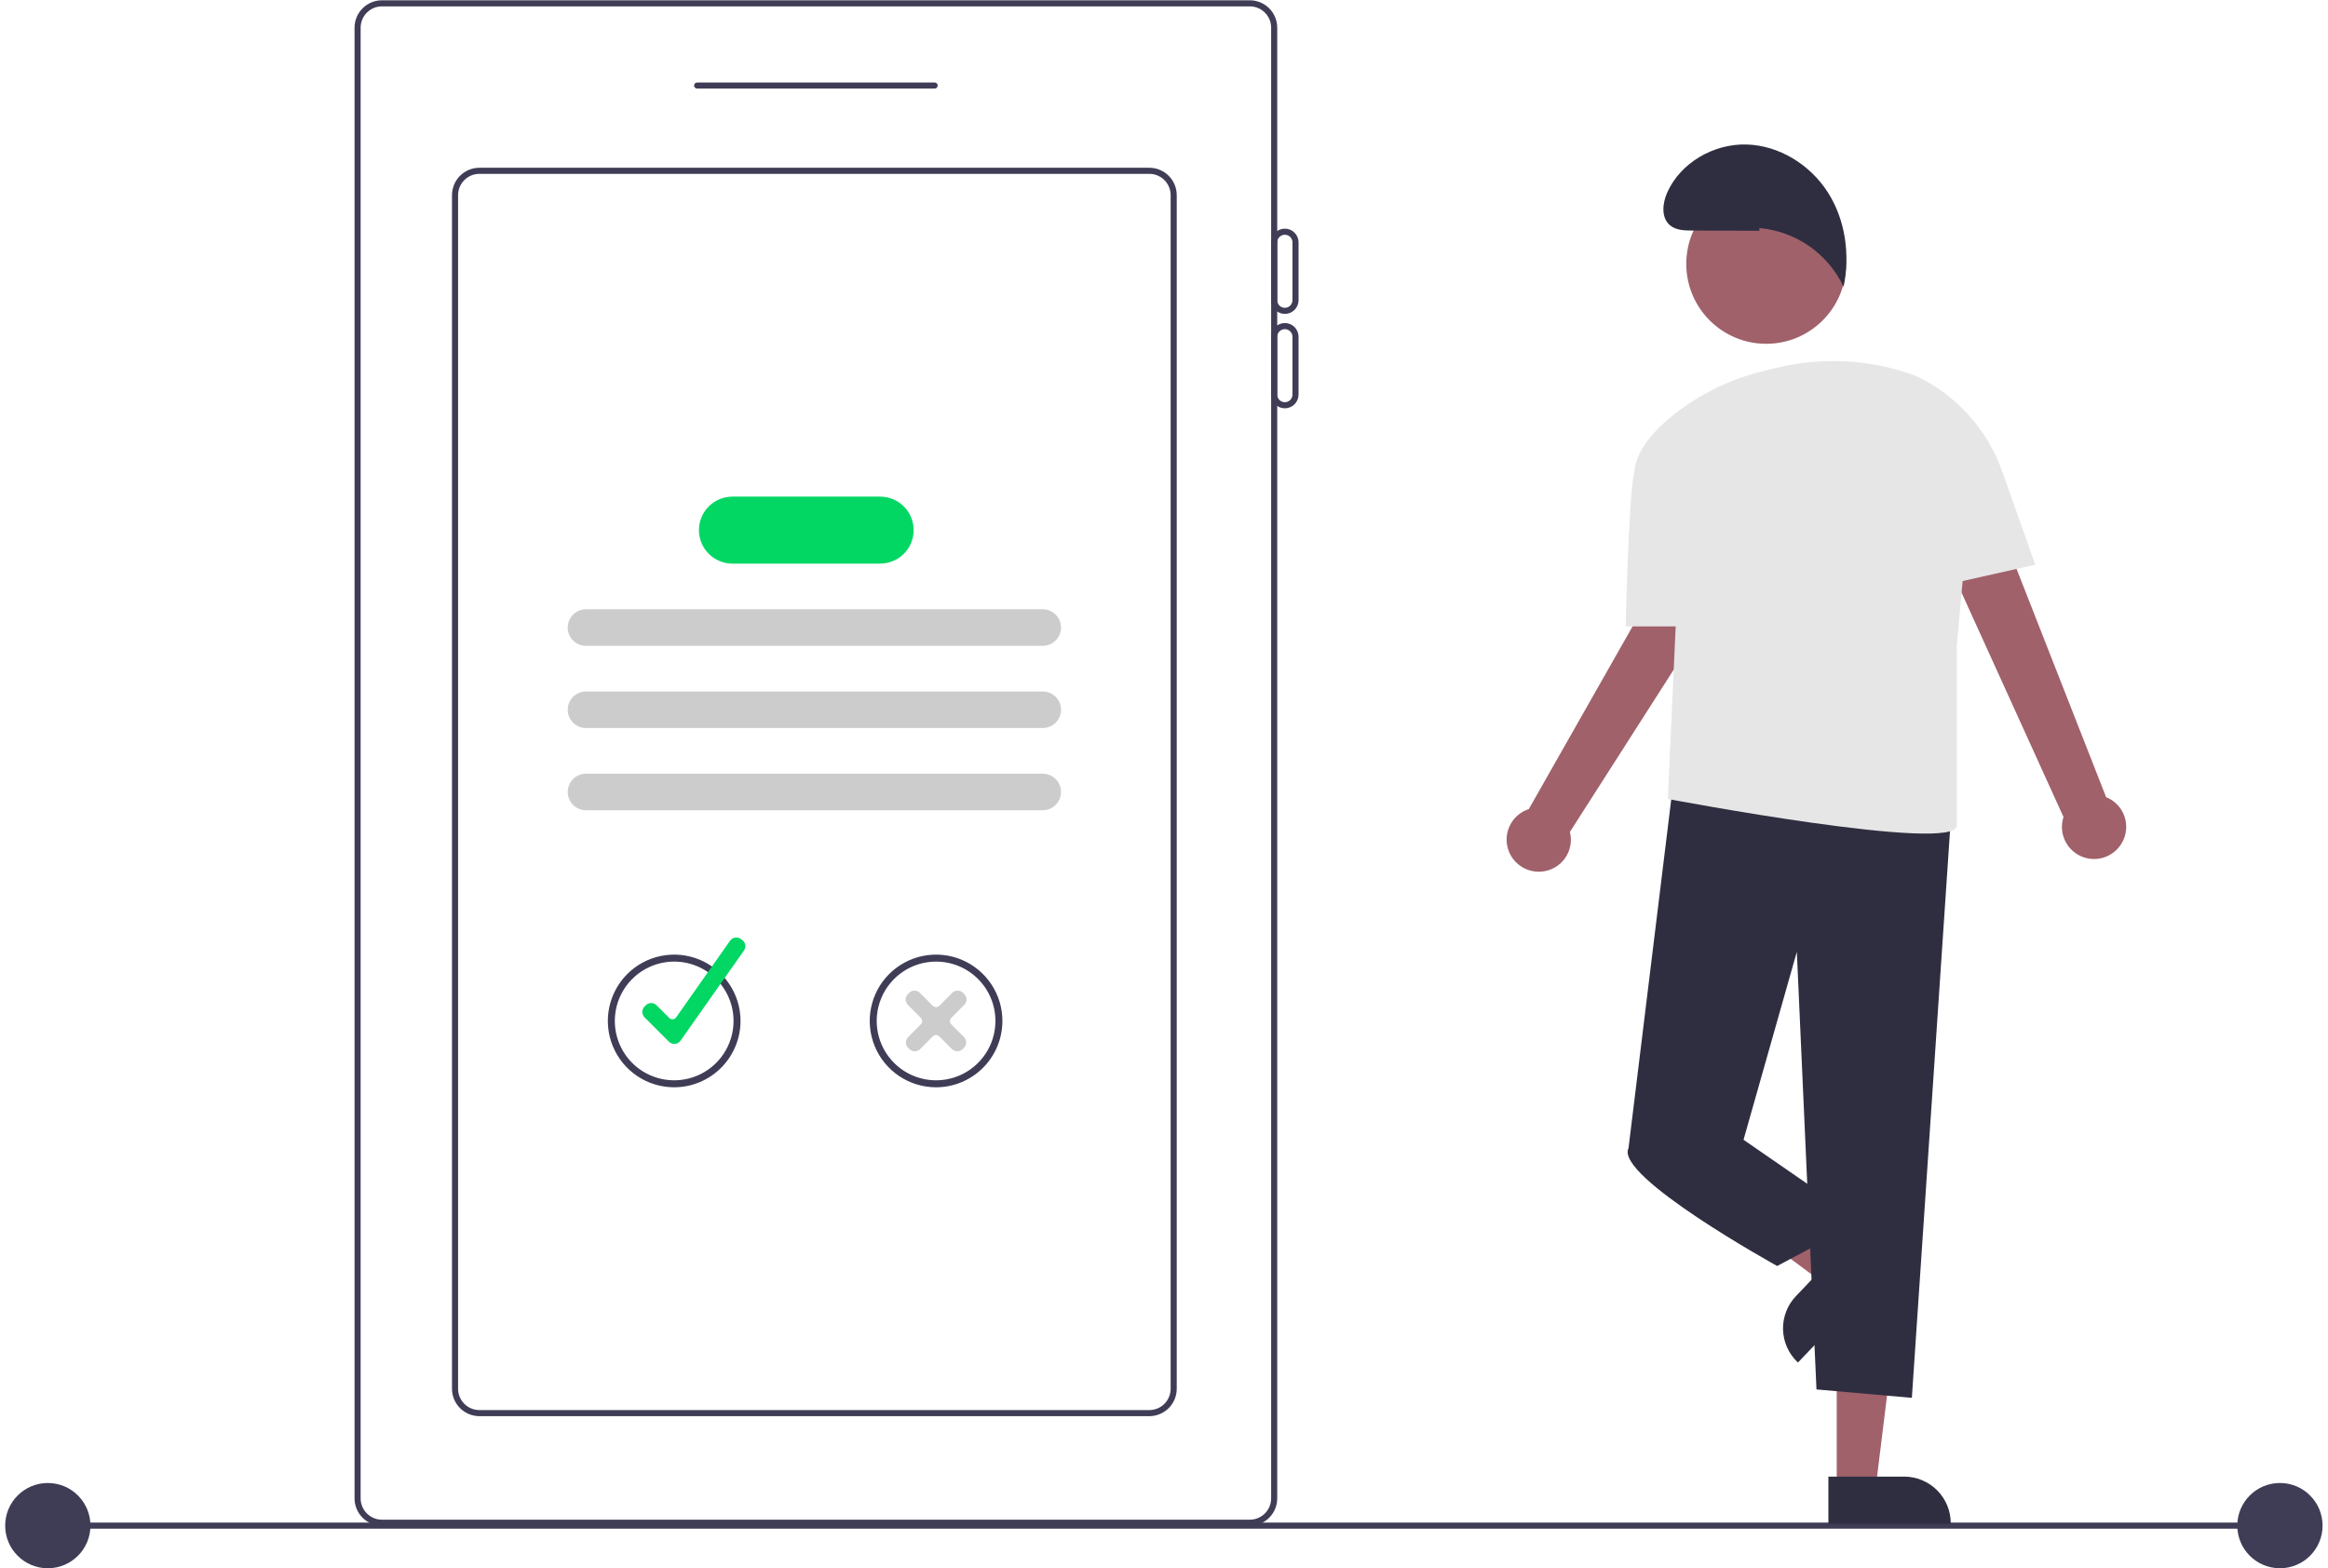 <svg width="426" height="287" viewBox="0 0 426 287" fill="none" xmlns="http://www.w3.org/2000/svg">
<g clip-path="url(#clip0_107_130)">
<path d="M413.86 278.641H8.5V279.756H413.86V278.641Z" fill="#3F3D56"/>
<path d="M8.749 287C13.057 287 16.55 283.507 16.55 279.199C16.55 274.89 13.057 271.397 8.749 271.397C4.44 271.397 0.947 274.89 0.947 279.199C0.947 283.507 4.44 287 8.749 287Z" fill="#3F3D56"/>
<path d="M417.204 287C421.512 287 425.005 283.507 425.005 279.199C425.005 274.89 421.512 271.397 417.204 271.397C412.895 271.397 409.402 274.89 409.402 279.199C409.402 283.507 412.895 287 417.204 287Z" fill="#3F3D56"/>
<path d="M228.706 279.227H69.893C68.563 279.226 67.289 278.697 66.349 277.757C65.408 276.817 64.879 275.542 64.878 274.212V5.067C64.879 3.737 65.408 2.462 66.349 1.522C67.289 0.582 68.563 0.053 69.893 0.052H228.706C230.035 0.053 231.31 0.582 232.25 1.522C233.19 2.462 233.719 3.737 233.721 5.067V274.212C233.719 275.542 233.19 276.817 232.25 277.757C231.31 278.697 230.035 279.226 228.706 279.227V279.227ZM69.893 1.166C68.859 1.167 67.868 1.579 67.136 2.31C66.405 3.041 65.994 4.032 65.992 5.067V274.212C65.994 275.246 66.405 276.238 67.136 276.969C67.868 277.7 68.859 278.112 69.893 278.113H228.706C229.74 278.112 230.731 277.7 231.463 276.969C232.194 276.238 232.605 275.246 232.606 274.212V5.067C232.605 4.032 232.194 3.041 231.463 2.31C230.731 1.579 229.74 1.167 228.706 1.166H69.893Z" fill="#3F3D56"/>
<path d="M171.031 16.212H127.567C127.419 16.212 127.277 16.153 127.173 16.048C127.068 15.944 127.01 15.802 127.01 15.654C127.01 15.507 127.068 15.365 127.173 15.26C127.277 15.156 127.419 15.097 127.567 15.097H171.031C171.179 15.097 171.321 15.156 171.426 15.26C171.53 15.365 171.589 15.507 171.589 15.654C171.589 15.802 171.53 15.944 171.426 16.048C171.321 16.153 171.179 16.212 171.031 16.212Z" fill="#3F3D56"/>
<path d="M210.317 259.167H87.725C86.395 259.165 85.12 258.636 84.18 257.696C83.24 256.756 82.711 255.481 82.71 254.152V35.715C82.711 34.385 83.24 33.11 84.18 32.17C85.12 31.23 86.395 30.701 87.725 30.7H210.317C211.646 30.701 212.921 31.23 213.861 32.17C214.802 33.11 215.33 34.385 215.332 35.715V254.152C215.33 255.481 214.802 256.756 213.861 257.696C212.921 258.636 211.646 259.165 210.317 259.167V259.167ZM87.725 31.814C86.691 31.815 85.699 32.227 84.968 32.958C84.237 33.689 83.825 34.68 83.824 35.715V254.152C83.825 255.186 84.237 256.177 84.968 256.909C85.699 257.64 86.691 258.051 87.725 258.052H210.317C211.351 258.051 212.342 257.64 213.074 256.909C213.805 256.177 214.216 255.186 214.217 254.152V35.715C214.216 34.68 213.805 33.689 213.074 32.958C212.342 32.227 211.351 31.815 210.317 31.814H87.725Z" fill="#3F3D56"/>
<path d="M235.114 57.447C234.449 57.446 233.812 57.182 233.342 56.712C232.872 56.242 232.607 55.604 232.606 54.939V44.352C232.606 43.687 232.871 43.049 233.341 42.579C233.811 42.108 234.449 41.844 235.114 41.844C235.779 41.844 236.417 42.108 236.887 42.579C237.357 43.049 237.622 43.687 237.622 44.352V54.939C237.621 55.604 237.356 56.242 236.886 56.712C236.416 57.182 235.779 57.446 235.114 57.447V57.447ZM235.114 42.959C234.745 42.959 234.391 43.106 234.129 43.367C233.868 43.628 233.721 43.983 233.721 44.352V54.939C233.721 55.309 233.868 55.663 234.129 55.924C234.39 56.186 234.745 56.332 235.114 56.332C235.483 56.332 235.838 56.186 236.099 55.924C236.36 55.663 236.507 55.309 236.507 54.939V44.352C236.507 43.983 236.36 43.628 236.099 43.367C235.837 43.106 235.483 42.959 235.114 42.959V42.959Z" fill="#3F3D56"/>
<path d="M235.114 74.721C234.449 74.721 233.812 74.456 233.342 73.986C232.872 73.516 232.607 72.879 232.606 72.214V61.626C232.606 60.961 232.871 60.323 233.341 59.853C233.811 59.383 234.449 59.119 235.114 59.119C235.779 59.119 236.417 59.383 236.887 59.853C237.357 60.323 237.622 60.961 237.622 61.626V72.214C237.621 72.879 237.356 73.516 236.886 73.986C236.416 74.456 235.779 74.721 235.114 74.721ZM235.114 60.233C234.745 60.233 234.391 60.38 234.129 60.642C233.868 60.903 233.721 61.257 233.721 61.626V72.214C233.721 72.583 233.868 72.938 234.129 73.199C234.39 73.46 234.745 73.607 235.114 73.607C235.483 73.607 235.838 73.46 236.099 73.199C236.36 72.938 236.507 72.583 236.507 72.214V61.626C236.507 61.257 236.36 60.903 236.099 60.642C235.837 60.38 235.483 60.233 235.114 60.233V60.233Z" fill="#3F3D56"/>
<path d="M190.814 118.19H107.228C106.341 118.19 105.491 117.838 104.864 117.211C104.237 116.584 103.885 115.733 103.885 114.847C103.885 113.96 104.237 113.109 104.864 112.482C105.491 111.855 106.341 111.503 107.228 111.503H190.814C191.701 111.503 192.551 111.855 193.178 112.482C193.805 113.109 194.157 113.96 194.157 114.847C194.157 115.733 193.805 116.584 193.178 117.211C192.551 117.838 191.701 118.19 190.814 118.19V118.19Z" fill="#CCCCCC"/>
<path d="M190.814 133.235H107.228C106.341 133.235 105.491 132.883 104.864 132.256C104.237 131.629 103.885 130.779 103.885 129.892C103.885 129.005 104.237 128.155 104.864 127.528C105.491 126.901 106.341 126.549 107.228 126.549H190.814C191.701 126.549 192.551 126.901 193.178 127.528C193.805 128.155 194.157 129.005 194.157 129.892C194.157 130.779 193.805 131.629 193.178 132.256C192.551 132.883 191.701 133.235 190.814 133.235V133.235Z" fill="#CCCCCC"/>
<path d="M190.814 148.281H107.228C106.341 148.281 105.491 147.928 104.864 147.301C104.237 146.674 103.885 145.824 103.885 144.937C103.885 144.051 104.237 143.2 104.864 142.573C105.491 141.946 106.341 141.594 107.228 141.594H190.814C191.701 141.594 192.551 141.946 193.178 142.573C193.805 143.2 194.157 144.051 194.157 144.937C194.157 145.824 193.805 146.674 193.178 147.301C192.551 147.928 191.701 148.281 190.814 148.281V148.281Z" fill="#CCCCCC"/>
<path d="M161.059 103.145H134.03C132.404 103.145 130.845 102.499 129.695 101.349C128.546 100.2 127.9 98.641 127.9 97.015C127.9 95.389 128.546 93.83 129.695 92.681C130.845 91.531 132.404 90.885 134.03 90.885H161.059C162.684 90.885 164.243 91.531 165.393 92.681C166.542 93.83 167.188 95.389 167.188 97.015C167.188 98.641 166.542 100.2 165.393 101.349C164.243 102.499 162.684 103.145 161.059 103.145V103.145Z" fill="#02D764"/>
<path d="M123.368 198.981C120.967 198.981 118.62 198.269 116.623 196.935C114.627 195.601 113.071 193.705 112.152 191.487C111.233 189.268 110.992 186.827 111.461 184.472C111.929 182.117 113.086 179.954 114.783 178.256C116.481 176.558 118.645 175.402 121 174.933C123.355 174.465 125.796 174.705 128.014 175.624C130.232 176.543 132.128 178.099 133.462 180.096C134.796 182.092 135.509 184.439 135.509 186.841C135.505 190.059 134.225 193.145 131.949 195.421C129.673 197.697 126.587 198.977 123.368 198.981V198.981ZM123.368 175.978C121.22 175.978 119.119 176.615 117.333 177.809C115.547 179.002 114.154 180.699 113.332 182.684C112.51 184.669 112.295 186.853 112.714 188.96C113.133 191.067 114.168 193.002 115.687 194.522C117.206 196.041 119.142 197.075 121.249 197.494C123.356 197.914 125.54 197.698 127.525 196.876C129.51 196.054 131.206 194.662 132.4 192.875C133.593 191.089 134.231 188.989 134.231 186.841C134.231 185.414 133.95 184.002 133.404 182.684C132.858 181.366 132.058 180.168 131.049 179.16C130.04 178.151 128.843 177.351 127.525 176.805C126.207 176.259 124.795 175.978 123.368 175.978V175.978Z" fill="#3F3D56"/>
<path d="M123.388 191.043C123.205 191.043 123.024 191.007 122.856 190.937C122.687 190.867 122.533 190.764 122.404 190.634L117.943 186.173C117.814 186.044 117.711 185.89 117.641 185.721C117.571 185.552 117.535 185.371 117.535 185.188C117.535 185.005 117.571 184.824 117.641 184.655C117.711 184.486 117.814 184.333 117.944 184.203L118.174 183.972C118.436 183.711 118.79 183.565 119.159 183.565C119.529 183.565 119.883 183.711 120.144 183.972L122.457 186.284C122.543 186.37 122.647 186.437 122.762 186.478C122.876 186.52 122.998 186.536 123.12 186.526C123.241 186.515 123.359 186.478 123.465 186.418C123.57 186.357 123.662 186.274 123.732 186.174L133.593 172.16C133.806 171.858 134.13 171.652 134.494 171.589C134.858 171.526 135.232 171.61 135.534 171.822L135.803 172.011C135.952 172.116 136.08 172.25 136.178 172.405C136.275 172.559 136.342 172.731 136.373 172.912C136.405 173.092 136.4 173.277 136.36 173.455C136.32 173.634 136.245 173.802 136.14 173.952L124.528 190.452C124.412 190.618 124.26 190.757 124.084 190.858C123.907 190.959 123.711 191.02 123.509 191.038C123.468 191.041 123.428 191.043 123.388 191.043Z" fill="#02D764"/>
<path d="M171.291 198.981C168.89 198.981 166.542 198.269 164.546 196.935C162.549 195.601 160.993 193.705 160.075 191.487C159.156 189.268 158.915 186.827 159.384 184.472C159.852 182.117 161.008 179.954 162.706 178.256C164.404 176.558 166.567 175.402 168.922 174.933C171.277 174.465 173.718 174.705 175.937 175.624C178.155 176.543 180.051 178.099 181.385 180.096C182.719 182.092 183.431 184.439 183.431 186.841V186.841C183.428 190.059 182.147 193.145 179.871 195.421C177.595 197.697 174.51 198.977 171.291 198.981ZM171.291 175.978C169.142 175.978 167.042 176.615 165.256 177.809C163.47 179.002 162.077 180.699 161.255 182.684C160.433 184.669 160.218 186.853 160.637 188.96C161.056 191.067 162.091 193.002 163.61 194.522C165.129 196.041 167.065 197.075 169.172 197.494C171.279 197.914 173.463 197.698 175.448 196.876C177.433 196.054 179.129 194.662 180.323 192.875C181.516 191.089 182.153 188.989 182.153 186.841C182.153 185.414 181.872 184.002 181.327 182.684C180.781 181.366 179.981 180.168 178.972 179.16C177.963 178.151 176.766 177.351 175.448 176.805C174.13 176.259 172.717 175.978 171.291 175.978V175.978Z" fill="#3F3D56"/>
<path d="M175.181 192.393H175.179C174.996 192.394 174.815 192.358 174.646 192.287C174.477 192.217 174.323 192.114 174.195 191.984L171.883 189.666C171.724 189.514 171.512 189.428 171.291 189.428C171.071 189.428 170.858 189.513 170.699 189.666L168.387 191.984C168.259 192.114 168.105 192.217 167.936 192.287C167.767 192.358 167.586 192.394 167.403 192.393H167.401C167.218 192.394 167.037 192.358 166.868 192.288C166.699 192.219 166.546 192.116 166.417 191.986L166.186 191.757C165.925 191.496 165.778 191.142 165.778 190.773C165.777 190.403 165.923 190.049 166.183 189.787L168.505 187.457C168.661 187.3 168.748 187.088 168.748 186.867C168.748 186.646 168.661 186.434 168.505 186.277L166.13 183.894C165.87 183.632 165.724 183.278 165.724 182.909C165.725 182.54 165.872 182.186 166.133 181.925L166.364 181.694C166.493 181.564 166.646 181.462 166.815 181.392C166.984 181.322 167.165 181.287 167.348 181.287H167.35C167.533 181.287 167.714 181.323 167.883 181.393C168.052 181.464 168.205 181.567 168.334 181.697L170.699 184.069C170.859 184.221 171.071 184.306 171.291 184.306C171.511 184.306 171.723 184.221 171.883 184.069L174.248 181.697C174.377 181.567 174.53 181.464 174.699 181.393C174.868 181.323 175.049 181.287 175.232 181.287H175.235C175.417 181.287 175.598 181.323 175.767 181.392C175.936 181.462 176.089 181.565 176.218 181.694L176.449 181.925C176.71 182.186 176.857 182.54 176.858 182.909C176.858 183.278 176.712 183.632 176.452 183.894L174.077 186.277C173.921 186.434 173.834 186.646 173.834 186.867C173.834 187.088 173.921 187.3 174.077 187.457L176.399 189.787C176.659 190.049 176.805 190.403 176.805 190.772C176.804 191.141 176.657 191.495 176.396 191.756L176.164 191.987C176.036 192.116 175.882 192.219 175.714 192.289C175.545 192.358 175.364 192.394 175.181 192.393V192.393Z" fill="#CCCCCC"/>
<path d="M336.104 272.264H343.229L346.62 244.785H336.104V272.264Z" fill="#A0616A"/>
<path d="M356.968 278.879H334.578V270.228H348.437C349.558 270.228 350.667 270.449 351.702 270.878C352.737 271.307 353.678 271.935 354.47 272.727C355.262 273.519 355.89 274.46 356.319 275.495C356.748 276.53 356.968 277.639 356.968 278.759V278.879V278.879Z" fill="#2F2E41"/>
<path d="M338.609 229.684L333.694 234.842L311.46 218.344L318.712 210.731L338.609 229.684Z" fill="#A0616A"/>
<path d="M328.628 237.21L338.188 227.175L344.451 233.142L329.008 249.353L328.921 249.271C327.283 247.71 326.332 245.563 326.277 243.301C326.222 241.039 327.068 238.848 328.628 237.21V237.21Z" fill="#2F2E41"/>
<path d="M388.197 154.4C388.648 153.675 388.934 152.859 389.036 152.011C389.138 151.163 389.053 150.303 388.786 149.491C388.52 148.68 388.078 147.936 387.493 147.314C386.909 146.691 386.194 146.204 385.401 145.887L357.43 74.601L346.527 81.129L377.599 149.517C377.155 150.886 377.229 152.369 377.806 153.686C378.383 155.004 379.423 156.064 380.729 156.666C382.035 157.268 383.517 157.37 384.893 156.952C386.27 156.535 387.445 155.627 388.197 154.4V154.4Z" fill="#A0616A"/>
<path d="M282.029 159.51C282.881 159.449 283.71 159.202 284.456 158.786C285.202 158.371 285.848 157.796 286.348 157.104C286.849 156.411 287.191 155.618 287.352 154.779C287.512 153.94 287.486 153.076 287.277 152.247L328.541 87.738L316.853 82.749L279.756 148.065C278.388 148.51 277.231 149.441 276.504 150.681C275.776 151.922 275.529 153.387 275.809 154.797C276.089 156.208 276.877 157.467 278.024 158.336C279.17 159.204 280.595 159.622 282.029 159.51V159.51Z" fill="#A0616A"/>
<path d="M357.155 147.262L349.851 255.815L332.396 254.275L328.802 174.188L319.048 208.584L298 210.124L306.33 142.128L357.155 147.262Z" fill="#2F2E41"/>
<path d="M315.968 203.451L319.048 208.584L340.61 223.472L325.209 231.686C325.209 231.686 295.433 215.258 298 210.124L315.968 203.451Z" fill="#2F2E41"/>
<path d="M372.44 103.342L366.363 86.218C365.012 82.409 362.918 78.905 360.203 75.91C357.488 72.915 354.206 70.488 350.547 68.77V68.77C342.323 65.74 333.379 65.251 324.873 67.365C324.174 67.538 323.437 67.721 322.662 67.913C316.766 69.343 311.241 72.011 306.456 75.742C302.712 78.693 299.344 82.431 299.044 86.451C299.042 86.459 299.039 86.467 299.037 86.475C298 91.021 297.486 114.636 297.486 114.636H306.634L305.187 146.466L305.304 146.235C305.304 146.235 358.065 156.22 358.065 151.086V118.23L359.146 106.333L372.44 103.342Z" fill="#E6E6E6"/>
<path d="M323.193 62.917C331.268 62.917 337.814 56.371 337.814 48.296C337.814 40.221 331.268 33.674 323.193 33.674C315.117 33.674 308.571 40.221 308.571 48.296C308.571 56.371 315.117 62.917 323.193 62.917Z" fill="#A0616A"/>
<path d="M321.945 42.232L309.65 42.193C308.222 42.189 306.662 42.138 305.574 41.213C303.935 39.819 304.21 37.19 305.087 35.225C307.531 29.755 313.598 26.282 319.587 26.442C325.576 26.603 331.246 30.148 334.473 35.196C337.699 40.244 338.571 46.619 337.355 52.486C335.951 49.503 333.788 46.941 331.083 45.055C328.379 43.169 325.227 42.025 321.942 41.738L321.945 42.232Z" fill="#2F2E41"/>
</g>
<defs>
<clipPath id="clip0_107_130">
<rect width="424.058" height="286.949" fill="white" transform="translate(0.947 0.052)"/>
</clipPath>
</defs>
</svg>
